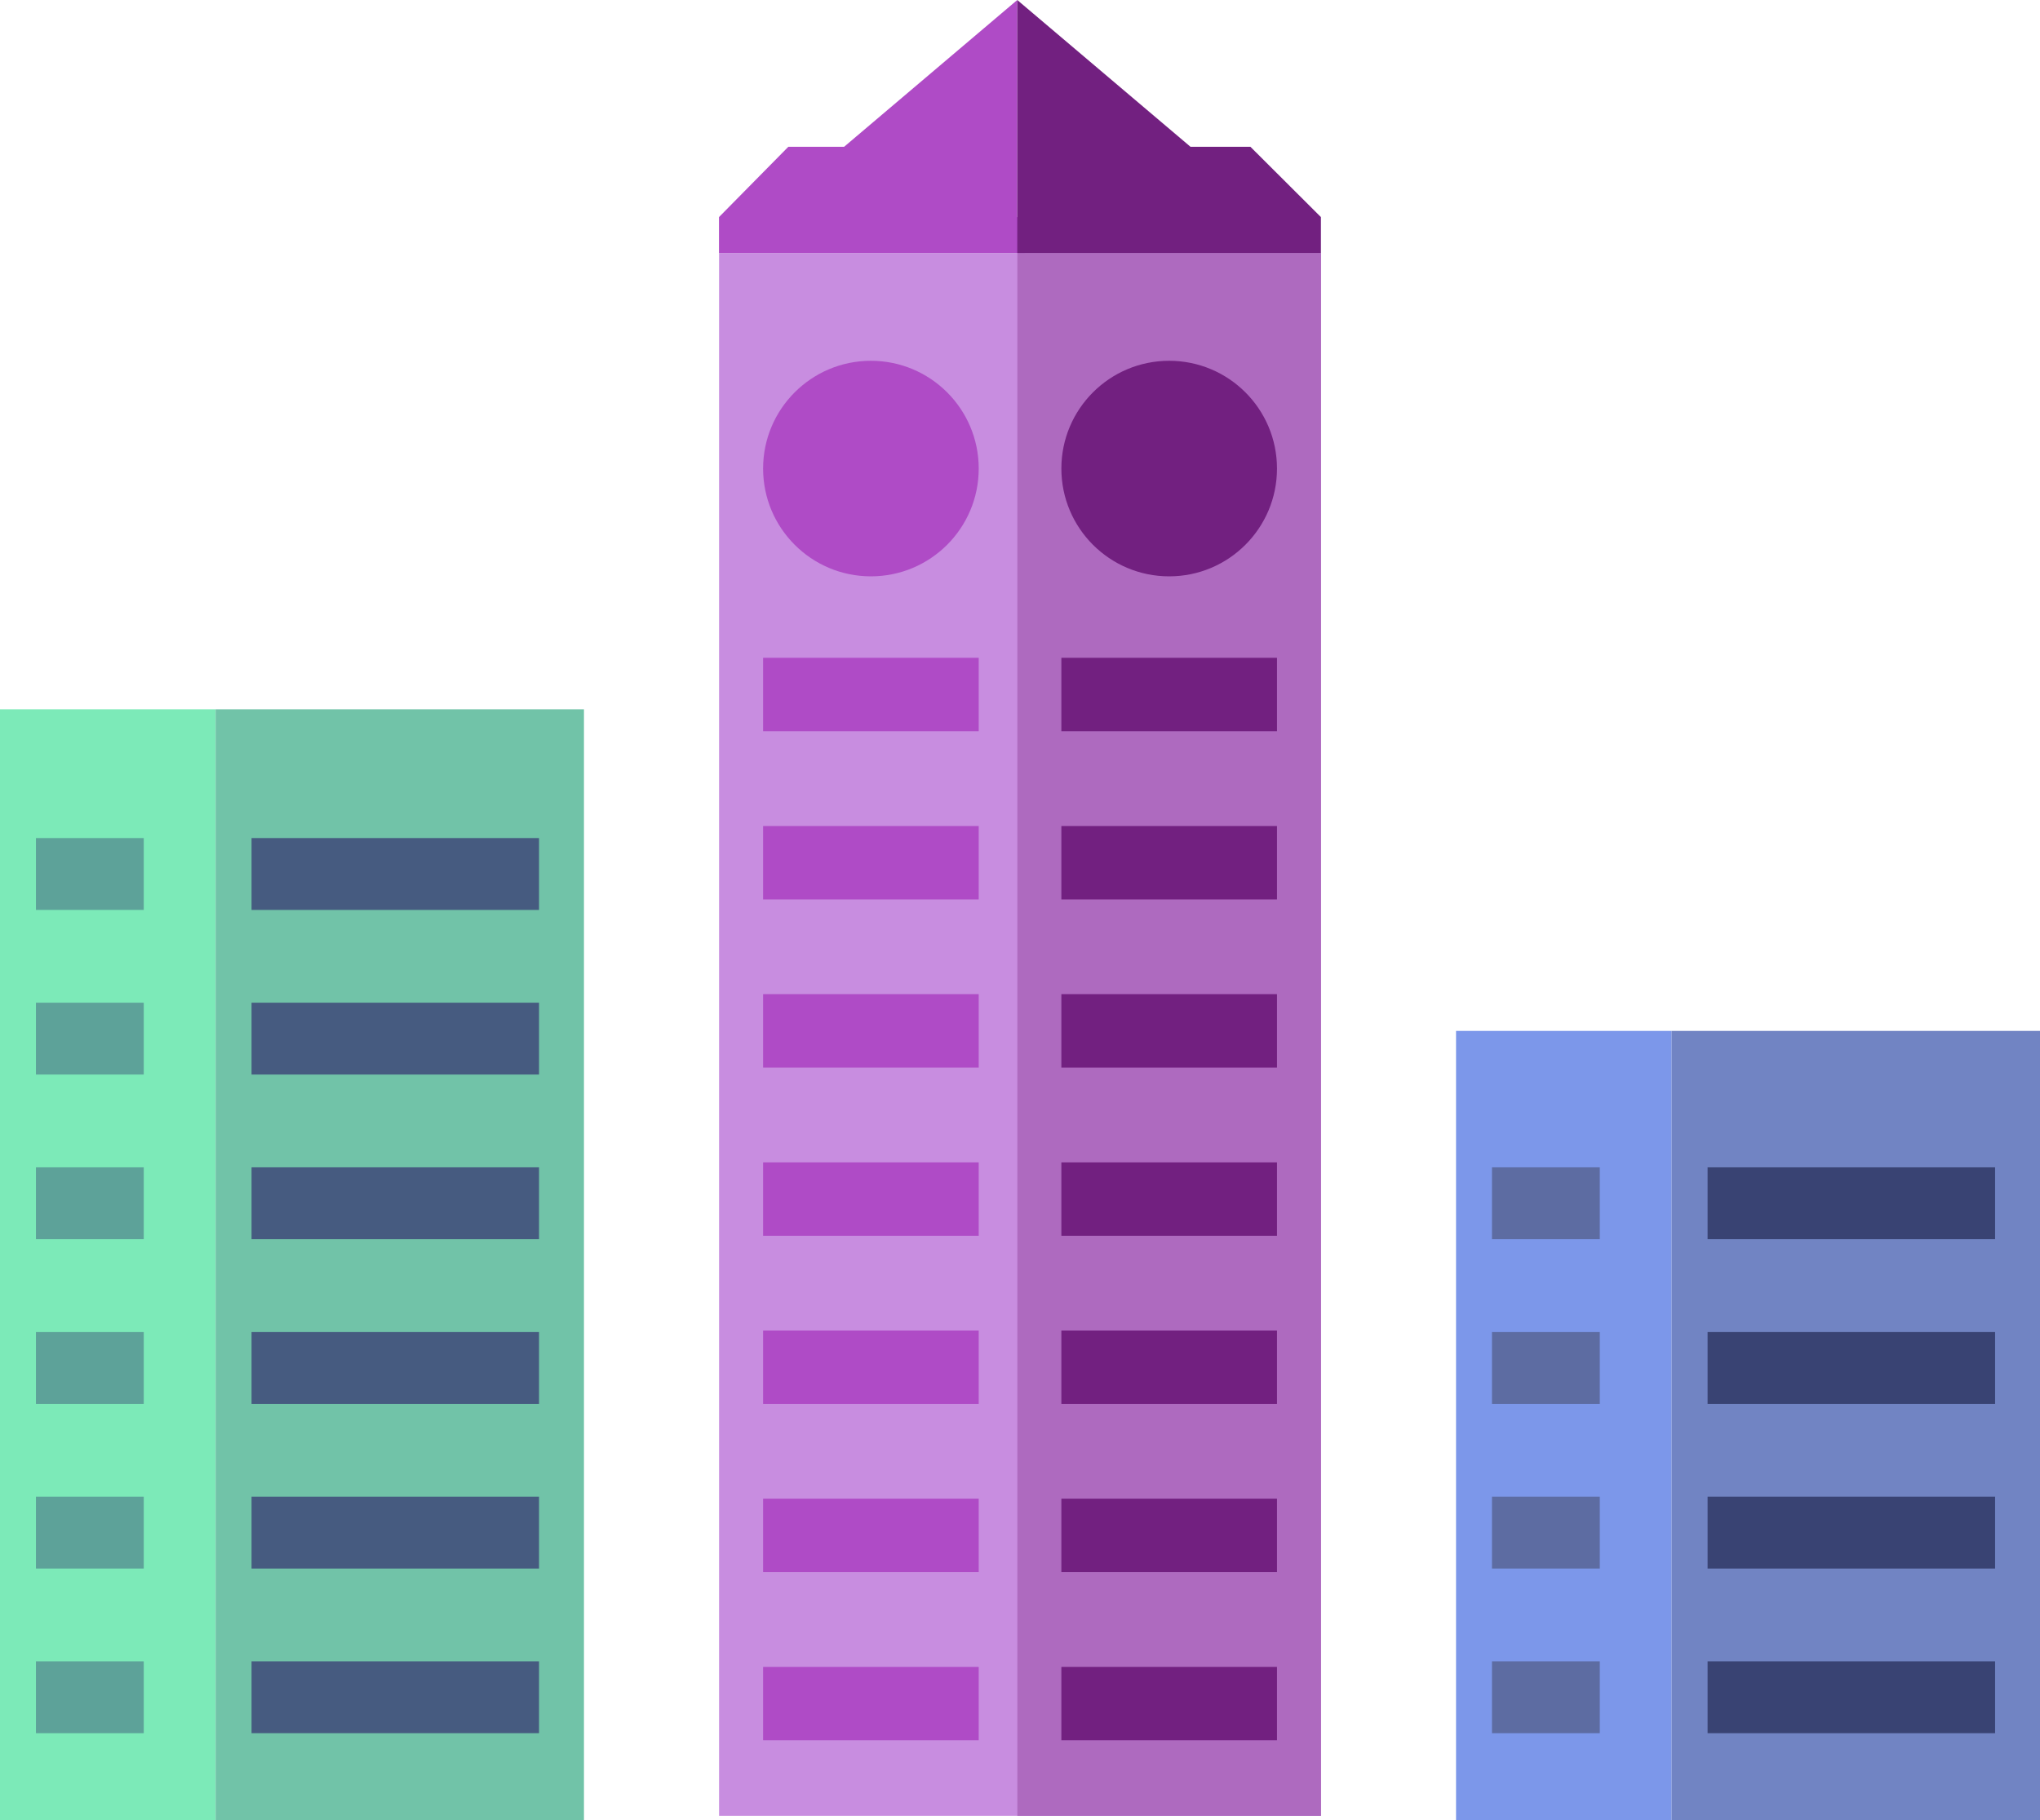 <svg xmlns="http://www.w3.org/2000/svg" viewBox="0 0 227.07 202.64"><defs><style>.cls-1{fill:#7ceab8;}.cls-2{fill:#71c3a8;}.cls-3{fill:#465b80;}.cls-4{fill:#5da299;}.cls-5{fill:#7c97ea;}.cls-6{fill:#7184c3;}.cls-7{fill:#394373;}.cls-8{fill:#5d6ca2;}.cls-9{fill:#c88de0;}.cls-10{fill:#af4bc6;}.cls-11{fill:#ae6abf;}.cls-12{fill:#722080;}</style></defs><g id="Layer_2" data-name="Layer 2"><g id="buildings"><rect class="cls-1" y="78.97" width="24" height="123.67"/><rect class="cls-2" x="24" y="78.97" width="41" height="123.67"/><rect class="cls-3" x="28" y="93.31" width="32" height="8"/><rect class="cls-3" x="28" y="111.64" width="32" height="8"/><rect class="cls-3" x="28" y="129.97" width="32" height="8"/><rect class="cls-3" x="28" y="148.31" width="32" height="8"/><rect class="cls-3" x="28" y="166.64" width="32" height="8"/><rect class="cls-3" x="28" y="184.97" width="32" height="8"/><rect class="cls-4" x="4" y="93.31" width="12" height="8"/><rect class="cls-4" x="4" y="111.64" width="12" height="8"/><rect class="cls-4" x="4" y="129.97" width="12" height="8"/><rect class="cls-4" x="4" y="148.31" width="12" height="8"/><rect class="cls-4" x="4" y="166.64" width="12" height="8"/><rect class="cls-4" x="4" y="184.97" width="12" height="8"/><rect class="cls-5" x="162.07" y="114.78" width="24" height="87.86"/><rect class="cls-6" x="186.07" y="114.78" width="41" height="87.86"/><rect class="cls-7" x="190.07" y="129.97" width="32" height="8"/><rect class="cls-7" x="190.07" y="148.31" width="32" height="8"/><rect class="cls-7" x="190.07" y="166.64" width="32" height="8"/><rect class="cls-7" x="190.07" y="184.97" width="32" height="8"/><rect class="cls-8" x="166.07" y="129.97" width="12" height="8"/><rect class="cls-8" x="166.07" y="148.31" width="12" height="8"/><rect class="cls-8" x="166.07" y="166.64" width="12" height="8"/><rect class="cls-8" x="166.07" y="184.97" width="12" height="8"/><rect class="cls-9" x="80.04" y="28.17" width="67" height="174"/><rect class="cls-10" x="84.94" y="73.24" width="24" height="8.17"/><rect class="cls-10" x="84.94" y="91.97" width="24" height="8.17"/><rect class="cls-10" x="84.94" y="110.69" width="24" height="8.17"/><rect class="cls-10" x="84.94" y="129.42" width="24" height="8.17"/><rect class="cls-10" x="84.94" y="148.14" width="24" height="8.17"/><rect class="cls-10" x="84.94" y="166.86" width="24" height="8.17"/><rect class="cls-10" x="84.94" y="185.59" width="24" height="8.17"/><circle class="cls-10" cx="96.94" cy="52.17" r="12"/><rect class="cls-11" x="113.24" y="28.17" width="33.8" height="174"/><rect class="cls-12" x="118.14" y="73.24" width="24" height="8.17"/><rect class="cls-12" x="118.14" y="91.97" width="24" height="8.17"/><rect class="cls-12" x="118.14" y="110.69" width="24" height="8.17"/><rect class="cls-12" x="118.14" y="129.42" width="24" height="8.17"/><rect class="cls-12" x="118.14" y="148.14" width="24" height="8.17"/><rect class="cls-12" x="118.14" y="166.86" width="24" height="8.17"/><rect class="cls-12" x="118.14" y="185.59" width="24" height="8.17"/><circle class="cls-12" cx="130.14" cy="52.17" r="12"/><polygon class="cls-10" points="114.03 24.17 114.03 28.17 80.03 28.17 80.03 24.17 87.75 16.34 93.96 16.34 113.23 0 113.23 24.17 114.03 24.17"/><polygon class="cls-12" points="147.03 24.17 147.03 28.17 113.23 28.17 113.23 0 132.51 16.34 139.18 16.34 147.03 24.17"/></g></g></svg>